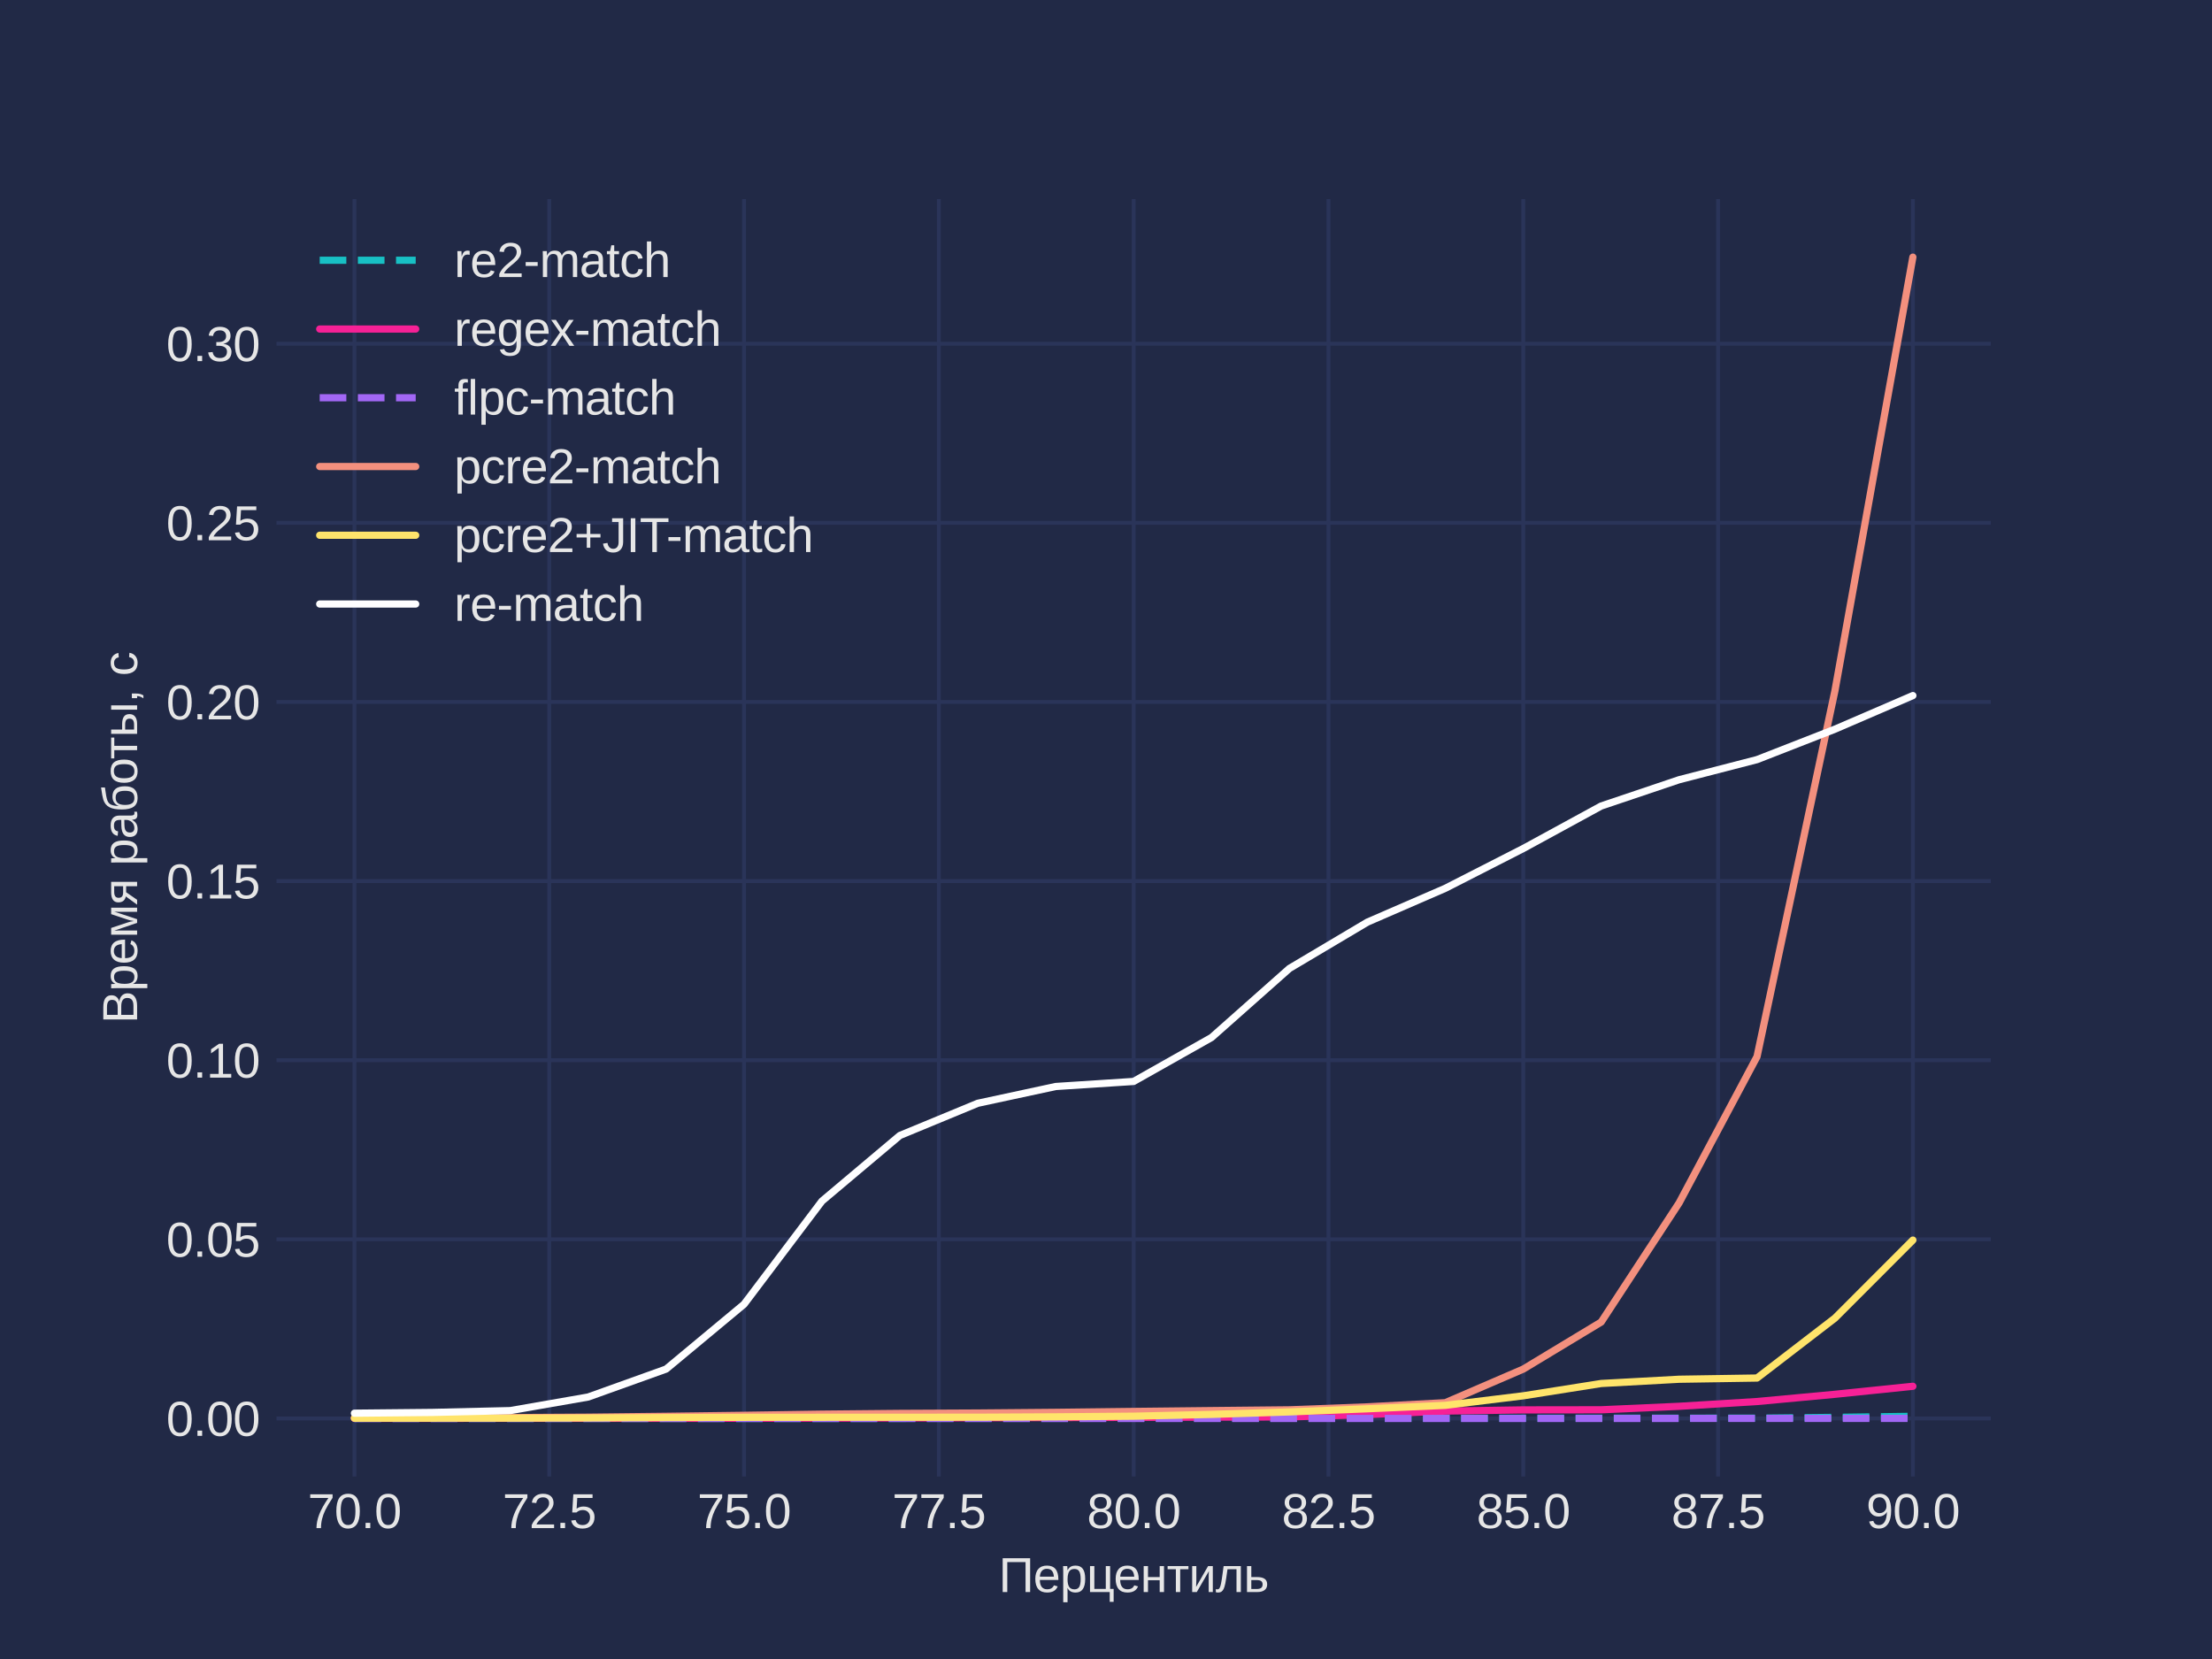 <?xml version="1.0" encoding="utf-8" standalone="no"?>
<!DOCTYPE svg PUBLIC "-//W3C//DTD SVG 1.1//EN"
  "http://www.w3.org/Graphics/SVG/1.1/DTD/svg11.dtd">
<svg xmlns:xlink="http://www.w3.org/1999/xlink" width="460.8pt" height="345.6pt" viewBox="0 0 460.8 345.6" xmlns="http://www.w3.org/2000/svg" version="1.1">
 <defs>
  <style type="text/css">*{stroke-linejoin: round; stroke-linecap: butt}</style>
 </defs>
 <g id="figure_1">
  <g id="patch_1">
   <path d="M 0 345.6
L 460.8 345.6
L 460.8 0
L 0 0
z
" style="fill: #212946"/>
  </g>
  <g id="axes_1">
   <g id="patch_2">
    <path d="M 57.6 307.584
L 414.72 307.584
L 414.72 41.472
L 57.6 41.472
z
" style="fill: #212946"/>
   </g>
   <g id="matplotlib.axis_1">
    <g id="xtick_1">
     <g id="line2d_1">
      <path d="M 73.833 307.584
L 73.833 41.472
" clip-path="url(#pea092df257)" style="fill: none; stroke: #2a3459; stroke-width: 0.8; stroke-linecap: round"/>
     </g>
     <g id="line2d_2"/>
     <g id="text_1">
      <!-- 70.0 -->
      <g style="fill: #e6e6e6" transform="translate(64.102 318.331) scale(0.1 -0.1)">
       <defs>
        <path id="LiberationSans-37" d="M 3238 3947
Q 2563 2916 2284 2331
Q 2006 1747 1867 1178
Q 1728 609 1728 0
L 1141 0
Q 1141 844 1498 1776
Q 1856 2709 2694 3925
L 328 3925
L 328 4403
L 3238 4403
L 3238 3947
z
" transform="scale(0.016)"/>
        <path id="LiberationSans-30" d="M 3309 2203
Q 3309 1100 2920 518
Q 2531 -63 1772 -63
Q 1013 -63 631 515
Q 250 1094 250 2203
Q 250 3338 620 3903
Q 991 4469 1791 4469
Q 2569 4469 2939 3897
Q 3309 3325 3309 2203
z
M 2738 2203
Q 2738 3156 2517 3584
Q 2297 4013 1791 4013
Q 1272 4013 1045 3591
Q 819 3169 819 2203
Q 819 1266 1048 831
Q 1278 397 1778 397
Q 2275 397 2506 840
Q 2738 1284 2738 2203
z
" transform="scale(0.016)"/>
        <path id="LiberationSans-2e" d="M 584 0
L 584 684
L 1194 684
L 1194 0
L 584 0
z
" transform="scale(0.016)"/>
       </defs>
       <use xlink:href="#LiberationSans-37"/>
       <use xlink:href="#LiberationSans-30" x="55.615"/>
       <use xlink:href="#LiberationSans-2e" x="111.23"/>
       <use xlink:href="#LiberationSans-30" x="139.014"/>
      </g>
     </g>
    </g>
    <g id="xtick_2">
     <g id="line2d_3">
      <path d="M 114.415 307.584
L 114.415 41.472
" clip-path="url(#pea092df257)" style="fill: none; stroke: #2a3459; stroke-width: 0.8; stroke-linecap: round"/>
     </g>
     <g id="line2d_4"/>
     <g id="text_2">
      <!-- 72.5 -->
      <g style="fill: #e6e6e6" transform="translate(104.684 318.331) scale(0.1 -0.1)">
       <defs>
        <path id="LiberationSans-32" d="M 322 0
L 322 397
Q 481 763 711 1042
Q 941 1322 1194 1548
Q 1447 1775 1695 1969
Q 1944 2163 2144 2356
Q 2344 2550 2467 2762
Q 2591 2975 2591 3244
Q 2591 3606 2378 3806
Q 2166 4006 1788 4006
Q 1428 4006 1195 3811
Q 963 3616 922 3263
L 347 3316
Q 409 3844 795 4156
Q 1181 4469 1788 4469
Q 2453 4469 2811 4155
Q 3169 3841 3169 3263
Q 3169 3006 3051 2753
Q 2934 2500 2703 2247
Q 2472 1994 1819 1463
Q 1459 1169 1246 933
Q 1034 697 941 478
L 3238 478
L 3238 0
L 322 0
z
" transform="scale(0.016)"/>
        <path id="LiberationSans-35" d="M 3291 1434
Q 3291 738 2877 337
Q 2463 -63 1728 -63
Q 1113 -63 734 206
Q 356 475 256 984
L 825 1050
Q 1003 397 1741 397
Q 2194 397 2450 670
Q 2706 944 2706 1422
Q 2706 1838 2448 2094
Q 2191 2350 1753 2350
Q 1525 2350 1328 2278
Q 1131 2206 934 2034
L 384 2034
L 531 4403
L 3034 4403
L 3034 3925
L 1044 3925
L 959 2528
Q 1325 2809 1869 2809
Q 2519 2809 2905 2428
Q 3291 2047 3291 1434
z
" transform="scale(0.016)"/>
       </defs>
       <use xlink:href="#LiberationSans-37"/>
       <use xlink:href="#LiberationSans-32" x="55.615"/>
       <use xlink:href="#LiberationSans-2e" x="111.23"/>
       <use xlink:href="#LiberationSans-35" x="139.014"/>
      </g>
     </g>
    </g>
    <g id="xtick_3">
     <g id="line2d_5">
      <path d="M 154.996 307.584
L 154.996 41.472
" clip-path="url(#pea092df257)" style="fill: none; stroke: #2a3459; stroke-width: 0.8; stroke-linecap: round"/>
     </g>
     <g id="line2d_6"/>
     <g id="text_3">
      <!-- 75.0 -->
      <g style="fill: #e6e6e6" transform="translate(145.266 318.331) scale(0.1 -0.1)">
       <use xlink:href="#LiberationSans-37"/>
       <use xlink:href="#LiberationSans-35" x="55.615"/>
       <use xlink:href="#LiberationSans-2e" x="111.23"/>
       <use xlink:href="#LiberationSans-30" x="139.014"/>
      </g>
     </g>
    </g>
    <g id="xtick_4">
     <g id="line2d_7">
      <path d="M 195.578 307.584
L 195.578 41.472
" clip-path="url(#pea092df257)" style="fill: none; stroke: #2a3459; stroke-width: 0.8; stroke-linecap: round"/>
     </g>
     <g id="line2d_8"/>
     <g id="text_4">
      <!-- 77.5 -->
      <g style="fill: #e6e6e6" transform="translate(185.848 318.331) scale(0.1 -0.1)">
       <use xlink:href="#LiberationSans-37"/>
       <use xlink:href="#LiberationSans-37" x="55.615"/>
       <use xlink:href="#LiberationSans-2e" x="111.23"/>
       <use xlink:href="#LiberationSans-35" x="139.014"/>
      </g>
     </g>
    </g>
    <g id="xtick_5">
     <g id="line2d_9">
      <path d="M 236.16 307.584
L 236.16 41.472
" clip-path="url(#pea092df257)" style="fill: none; stroke: #2a3459; stroke-width: 0.8; stroke-linecap: round"/>
     </g>
     <g id="line2d_10"/>
     <g id="text_5">
      <!-- 80.0 -->
      <g style="fill: #e6e6e6" transform="translate(226.43 318.331) scale(0.1 -0.1)">
       <defs>
        <path id="LiberationSans-38" d="M 3281 1228
Q 3281 619 2893 278
Q 2506 -63 1781 -63
Q 1075 -63 676 271
Q 278 606 278 1222
Q 278 1653 525 1947
Q 772 2241 1156 2303
L 1156 2316
Q 797 2400 589 2681
Q 381 2963 381 3341
Q 381 3844 757 4156
Q 1134 4469 1769 4469
Q 2419 4469 2795 4162
Q 3172 3856 3172 3334
Q 3172 2956 2962 2675
Q 2753 2394 2391 2322
L 2391 2309
Q 2813 2241 3047 1952
Q 3281 1663 3281 1228
z
M 2588 3303
Q 2588 4050 1769 4050
Q 1372 4050 1164 3862
Q 956 3675 956 3303
Q 956 2925 1170 2726
Q 1384 2528 1775 2528
Q 2172 2528 2380 2711
Q 2588 2894 2588 3303
z
M 2697 1281
Q 2697 1691 2453 1898
Q 2209 2106 1769 2106
Q 1341 2106 1100 1882
Q 859 1659 859 1269
Q 859 359 1788 359
Q 2247 359 2472 579
Q 2697 800 2697 1281
z
" transform="scale(0.016)"/>
       </defs>
       <use xlink:href="#LiberationSans-38"/>
       <use xlink:href="#LiberationSans-30" x="55.615"/>
       <use xlink:href="#LiberationSans-2e" x="111.23"/>
       <use xlink:href="#LiberationSans-30" x="139.014"/>
      </g>
     </g>
    </g>
    <g id="xtick_6">
     <g id="line2d_11">
      <path d="M 276.742 307.584
L 276.742 41.472
" clip-path="url(#pea092df257)" style="fill: none; stroke: #2a3459; stroke-width: 0.8; stroke-linecap: round"/>
     </g>
     <g id="line2d_12"/>
     <g id="text_6">
      <!-- 82.5 -->
      <g style="fill: #e6e6e6" transform="translate(267.011 318.331) scale(0.1 -0.1)">
       <use xlink:href="#LiberationSans-38"/>
       <use xlink:href="#LiberationSans-32" x="55.615"/>
       <use xlink:href="#LiberationSans-2e" x="111.23"/>
       <use xlink:href="#LiberationSans-35" x="139.014"/>
      </g>
     </g>
    </g>
    <g id="xtick_7">
     <g id="line2d_13">
      <path d="M 317.324 307.584
L 317.324 41.472
" clip-path="url(#pea092df257)" style="fill: none; stroke: #2a3459; stroke-width: 0.8; stroke-linecap: round"/>
     </g>
     <g id="line2d_14"/>
     <g id="text_7">
      <!-- 85.0 -->
      <g style="fill: #e6e6e6" transform="translate(307.593 318.331) scale(0.1 -0.1)">
       <use xlink:href="#LiberationSans-38"/>
       <use xlink:href="#LiberationSans-35" x="55.615"/>
       <use xlink:href="#LiberationSans-2e" x="111.23"/>
       <use xlink:href="#LiberationSans-30" x="139.014"/>
      </g>
     </g>
    </g>
    <g id="xtick_8">
     <g id="line2d_15">
      <path d="M 357.905 307.584
L 357.905 41.472
" clip-path="url(#pea092df257)" style="fill: none; stroke: #2a3459; stroke-width: 0.8; stroke-linecap: round"/>
     </g>
     <g id="line2d_16"/>
     <g id="text_8">
      <!-- 87.5 -->
      <g style="fill: #e6e6e6" transform="translate(348.175 318.331) scale(0.1 -0.1)">
       <use xlink:href="#LiberationSans-38"/>
       <use xlink:href="#LiberationSans-37" x="55.615"/>
       <use xlink:href="#LiberationSans-2e" x="111.23"/>
       <use xlink:href="#LiberationSans-35" x="139.014"/>
      </g>
     </g>
    </g>
    <g id="xtick_9">
     <g id="line2d_17">
      <path d="M 398.487 307.584
L 398.487 41.472
" clip-path="url(#pea092df257)" style="fill: none; stroke: #2a3459; stroke-width: 0.8; stroke-linecap: round"/>
     </g>
     <g id="line2d_18"/>
     <g id="text_9">
      <!-- 90.0 -->
      <g style="fill: #e6e6e6" transform="translate(388.757 318.331) scale(0.1 -0.1)">
       <defs>
        <path id="LiberationSans-39" d="M 3256 2291
Q 3256 1156 2842 546
Q 2428 -63 1663 -63
Q 1147 -63 836 154
Q 525 372 391 856
L 928 941
Q 1097 391 1672 391
Q 2156 391 2422 841
Q 2688 1291 2700 2125
Q 2575 1844 2272 1673
Q 1969 1503 1606 1503
Q 1013 1503 656 1909
Q 300 2316 300 2988
Q 300 3678 687 4073
Q 1075 4469 1766 4469
Q 2500 4469 2878 3925
Q 3256 3381 3256 2291
z
M 2644 2834
Q 2644 3366 2400 3689
Q 2156 4013 1747 4013
Q 1341 4013 1106 3736
Q 872 3459 872 2988
Q 872 2506 1106 2226
Q 1341 1947 1741 1947
Q 1984 1947 2193 2058
Q 2403 2169 2523 2372
Q 2644 2575 2644 2834
z
" transform="scale(0.016)"/>
       </defs>
       <use xlink:href="#LiberationSans-39"/>
       <use xlink:href="#LiberationSans-30" x="55.615"/>
       <use xlink:href="#LiberationSans-2e" x="111.23"/>
       <use xlink:href="#LiberationSans-30" x="139.014"/>
      </g>
     </g>
    </g>
    <g id="text_10">
     <!-- Перцентиль -->
     <g style="fill: #e6e6e6" transform="translate(208.051 331.653) scale(0.1 -0.1)">
      <defs>
       <path id="LiberationSans-41f" d="M 3495 0
L 3495 3900
L 1114 3900
L 1114 0
L 517 0
L 517 4403
L 4092 4403
L 4092 0
L 3495 0
z
" transform="scale(0.016)"/>
       <path id="LiberationSans-435" d="M 863 1572
Q 863 991 1103 675
Q 1344 359 1806 359
Q 2172 359 2392 506
Q 2613 653 2691 878
L 3184 738
Q 2881 -63 1806 -63
Q 1056 -63 664 384
Q 272 831 272 1713
Q 272 2550 664 2997
Q 1056 3444 1784 3444
Q 3275 3444 3275 1647
L 3275 1572
L 863 1572
z
M 2694 2003
Q 2647 2538 2422 2783
Q 2197 3028 1775 3028
Q 1366 3028 1127 2754
Q 888 2481 869 2003
L 2694 2003
z
" transform="scale(0.016)"/>
       <path id="LiberationSans-440" d="M 3291 1706
Q 3291 -63 2047 -63
Q 1266 -63 997 525
L 981 525
Q 994 500 994 -6
L 994 -1328
L 431 -1328
L 431 2691
Q 431 3213 413 3381
L 956 3381
Q 959 3369 965 3292
Q 972 3216 980 3056
Q 988 2897 988 2838
L 1000 2838
Q 1150 3150 1397 3295
Q 1644 3441 2047 3441
Q 2672 3441 2981 3022
Q 3291 2603 3291 1706
z
M 2700 1694
Q 2700 2400 2509 2703
Q 2319 3006 1903 3006
Q 1569 3006 1380 2865
Q 1191 2725 1092 2426
Q 994 2128 994 1650
Q 994 984 1206 668
Q 1419 353 1897 353
Q 2316 353 2508 661
Q 2700 969 2700 1694
z
" transform="scale(0.016)"/>
       <path id="LiberationSans-446" d="M 1006 3381
L 1006 409
L 2497 409
L 2497 3381
L 3059 3381
L 3059 409
L 3519 409
L 3519 -1275
L 3009 -1275
L 3009 0
L 444 0
L 444 3381
L 1006 3381
z
" transform="scale(0.016)"/>
       <path id="LiberationSans-43d" d="M 1006 3381
L 1006 1950
L 2528 1950
L 2528 3381
L 3091 3381
L 3091 0
L 2528 0
L 2528 1541
L 1006 1541
L 1006 0
L 444 0
L 444 3381
L 1006 3381
z
" transform="scale(0.016)"/>
       <path id="LiberationSans-442" d="M 109 3381
L 2822 3381
L 2822 2972
L 1747 2972
L 1747 0
L 1184 0
L 1184 2972
L 109 2972
L 109 3381
z
" transform="scale(0.016)"/>
       <path id="LiberationSans-438" d="M 988 3381
L 988 1531
L 956 666
L 2516 3381
L 3131 3381
L 3131 0
L 2594 0
L 2594 2063
Q 2594 2175 2605 2403
Q 2616 2631 2625 2728
L 1044 0
L 444 0
L 444 3381
L 988 3381
z
" transform="scale(0.016)"/>
       <path id="LiberationSans-43b" d="M 2725 0
L 2725 2972
L 1553 2972
Q 1369 1609 1269 1132
Q 1169 656 1053 412
Q 938 169 767 53
Q 597 -63 328 -63
Q 172 -63 34 -22
L 34 381
Q 113 353 247 353
Q 419 353 523 525
Q 628 697 714 1119
Q 800 1541 909 2366
L 1047 3381
L 3291 3381
L 3291 0
L 2725 0
z
" transform="scale(0.016)"/>
       <path id="LiberationSans-44c" d="M 1775 1950
Q 2416 1950 2744 1720
Q 3072 1491 3072 994
Q 3072 513 2734 256
Q 2397 0 1778 0
L 444 0
L 444 3381
L 1006 3381
L 1006 1950
L 1775 1950
z
M 1006 397
L 1694 397
Q 2100 397 2287 540
Q 2475 684 2475 994
Q 2475 1288 2294 1423
Q 2113 1559 1697 1559
L 1006 1559
L 1006 397
z
" transform="scale(0.016)"/>
      </defs>
      <use xlink:href="#LiberationSans-41f"/>
      <use xlink:href="#LiberationSans-435" x="71.875"/>
      <use xlink:href="#LiberationSans-440" x="127.49"/>
      <use xlink:href="#LiberationSans-446" x="183.105"/>
      <use xlink:href="#LiberationSans-435" x="239.256"/>
      <use xlink:href="#LiberationSans-43d" x="294.871"/>
      <use xlink:href="#LiberationSans-442" x="350.096"/>
      <use xlink:href="#LiberationSans-438" x="395.896"/>
      <use xlink:href="#LiberationSans-43b" x="451.756"/>
      <use xlink:href="#LiberationSans-44c" x="510.105"/>
     </g>
    </g>
   </g>
   <g id="matplotlib.axis_2">
    <g id="ytick_1">
     <g id="line2d_19">
      <path d="M 57.6 295.489
L 414.72 295.489
" clip-path="url(#pea092df257)" style="fill: none; stroke: #2a3459; stroke-width: 0.8; stroke-linecap: round"/>
     </g>
     <g id="line2d_20"/>
     <g id="text_11">
      <!-- 0.00 -->
      <g style="fill: #e6e6e6" transform="translate(34.639 299.113) scale(0.1 -0.1)">
       <use xlink:href="#LiberationSans-30"/>
       <use xlink:href="#LiberationSans-2e" x="55.615"/>
       <use xlink:href="#LiberationSans-30" x="83.398"/>
       <use xlink:href="#LiberationSans-30" x="139.014"/>
      </g>
     </g>
    </g>
    <g id="ytick_2">
     <g id="line2d_21">
      <path d="M 57.6 258.175
L 414.72 258.175
" clip-path="url(#pea092df257)" style="fill: none; stroke: #2a3459; stroke-width: 0.8; stroke-linecap: round"/>
     </g>
     <g id="line2d_22"/>
     <g id="text_12">
      <!-- 0.05 -->
      <g style="fill: #e6e6e6" transform="translate(34.639 261.799) scale(0.1 -0.1)">
       <use xlink:href="#LiberationSans-30"/>
       <use xlink:href="#LiberationSans-2e" x="55.615"/>
       <use xlink:href="#LiberationSans-30" x="83.398"/>
       <use xlink:href="#LiberationSans-35" x="139.014"/>
      </g>
     </g>
    </g>
    <g id="ytick_3">
     <g id="line2d_23">
      <path d="M 57.6 220.861
L 414.72 220.861
" clip-path="url(#pea092df257)" style="fill: none; stroke: #2a3459; stroke-width: 0.8; stroke-linecap: round"/>
     </g>
     <g id="line2d_24"/>
     <g id="text_13">
      <!-- 0.10 -->
      <g style="fill: #e6e6e6" transform="translate(34.639 224.485) scale(0.1 -0.1)">
       <defs>
        <path id="LiberationSans-31" d="M 488 0
L 488 478
L 1609 478
L 1609 3866
L 616 3156
L 616 3688
L 1656 4403
L 2175 4403
L 2175 478
L 3247 478
L 3247 0
L 488 0
z
" transform="scale(0.016)"/>
       </defs>
       <use xlink:href="#LiberationSans-30"/>
       <use xlink:href="#LiberationSans-2e" x="55.615"/>
       <use xlink:href="#LiberationSans-31" x="83.398"/>
       <use xlink:href="#LiberationSans-30" x="139.014"/>
      </g>
     </g>
    </g>
    <g id="ytick_4">
     <g id="line2d_25">
      <path d="M 57.6 183.547
L 414.72 183.547
" clip-path="url(#pea092df257)" style="fill: none; stroke: #2a3459; stroke-width: 0.8; stroke-linecap: round"/>
     </g>
     <g id="line2d_26"/>
     <g id="text_14">
      <!-- 0.15 -->
      <g style="fill: #e6e6e6" transform="translate(34.639 187.17) scale(0.1 -0.1)">
       <use xlink:href="#LiberationSans-30"/>
       <use xlink:href="#LiberationSans-2e" x="55.615"/>
       <use xlink:href="#LiberationSans-31" x="83.398"/>
       <use xlink:href="#LiberationSans-35" x="139.014"/>
      </g>
     </g>
    </g>
    <g id="ytick_5">
     <g id="line2d_27">
      <path d="M 57.6 146.233
L 414.72 146.233
" clip-path="url(#pea092df257)" style="fill: none; stroke: #2a3459; stroke-width: 0.8; stroke-linecap: round"/>
     </g>
     <g id="line2d_28"/>
     <g id="text_15">
      <!-- 0.20 -->
      <g style="fill: #e6e6e6" transform="translate(34.639 149.856) scale(0.1 -0.1)">
       <use xlink:href="#LiberationSans-30"/>
       <use xlink:href="#LiberationSans-2e" x="55.615"/>
       <use xlink:href="#LiberationSans-32" x="83.398"/>
       <use xlink:href="#LiberationSans-30" x="139.014"/>
      </g>
     </g>
    </g>
    <g id="ytick_6">
     <g id="line2d_29">
      <path d="M 57.6 108.919
L 414.72 108.919
" clip-path="url(#pea092df257)" style="fill: none; stroke: #2a3459; stroke-width: 0.8; stroke-linecap: round"/>
     </g>
     <g id="line2d_30"/>
     <g id="text_16">
      <!-- 0.25 -->
      <g style="fill: #e6e6e6" transform="translate(34.639 112.542) scale(0.1 -0.1)">
       <use xlink:href="#LiberationSans-30"/>
       <use xlink:href="#LiberationSans-2e" x="55.615"/>
       <use xlink:href="#LiberationSans-32" x="83.398"/>
       <use xlink:href="#LiberationSans-35" x="139.014"/>
      </g>
     </g>
    </g>
    <g id="ytick_7">
     <g id="line2d_31">
      <path d="M 57.6 71.605
L 414.72 71.605
" clip-path="url(#pea092df257)" style="fill: none; stroke: #2a3459; stroke-width: 0.8; stroke-linecap: round"/>
     </g>
     <g id="line2d_32"/>
     <g id="text_17">
      <!-- 0.30 -->
      <g style="fill: #e6e6e6" transform="translate(34.639 75.228) scale(0.1 -0.1)">
       <defs>
        <path id="LiberationSans-33" d="M 3278 1216
Q 3278 606 2890 271
Q 2503 -63 1784 -63
Q 1116 -63 717 239
Q 319 541 244 1131
L 825 1184
Q 938 403 1784 403
Q 2209 403 2451 612
Q 2694 822 2694 1234
Q 2694 1594 2417 1795
Q 2141 1997 1619 1997
L 1300 1997
L 1300 2484
L 1606 2484
Q 2069 2484 2323 2686
Q 2578 2888 2578 3244
Q 2578 3597 2370 3801
Q 2163 4006 1753 4006
Q 1381 4006 1151 3815
Q 922 3625 884 3278
L 319 3322
Q 381 3863 767 4166
Q 1153 4469 1759 4469
Q 2422 4469 2789 4161
Q 3156 3853 3156 3303
Q 3156 2881 2920 2617
Q 2684 2353 2234 2259
L 2234 2247
Q 2728 2194 3003 1916
Q 3278 1638 3278 1216
z
" transform="scale(0.016)"/>
       </defs>
       <use xlink:href="#LiberationSans-30"/>
       <use xlink:href="#LiberationSans-2e" x="55.615"/>
       <use xlink:href="#LiberationSans-33" x="83.398"/>
       <use xlink:href="#LiberationSans-30" x="139.014"/>
      </g>
     </g>
    </g>
    <g id="text_18">
     <!-- Время работы, с -->
     <g style="fill: #e6e6e6" transform="translate(28.564 213.213) rotate(-90) scale(0.1 -0.1)">
      <defs>
       <path id="LiberationSans-412" d="M 3931 1241
Q 3931 653 3503 326
Q 3075 0 2313 0
L 525 0
L 525 4403
L 2125 4403
Q 3675 4403 3675 3334
Q 3675 2944 3456 2678
Q 3238 2413 2838 2322
Q 3363 2259 3647 1970
Q 3931 1681 3931 1241
z
M 3075 3263
Q 3075 3619 2831 3772
Q 2588 3925 2125 3925
L 1122 3925
L 1122 2531
L 2125 2531
Q 2603 2531 2839 2711
Q 3075 2891 3075 3263
z
M 3328 1288
Q 3328 2066 2234 2066
L 1122 2066
L 1122 478
L 2281 478
Q 2828 478 3078 681
Q 3328 884 3328 1288
z
" transform="scale(0.016)"/>
       <path id="LiberationSans-43c" d="M 2459 0
L 1981 0
L 969 2972
Q 988 2484 988 2263
L 988 0
L 444 0
L 444 3381
L 1319 3381
L 2006 1316
Q 2169 869 2219 422
Q 2288 925 2431 1316
L 3119 3381
L 3959 3381
L 3959 0
L 3419 0
L 3419 2263
L 3428 2619
L 3444 2978
L 2459 0
z
" transform="scale(0.016)"/>
       <path id="LiberationSans-44f" d="M 1672 1431
L 688 0
L 53 0
L 1128 1472
Q 350 1631 350 2447
Q 350 2913 687 3147
Q 1025 3381 1672 3381
L 3022 3381
L 3022 0
L 2459 0
L 2459 1431
L 1672 1431
z
M 2459 2984
L 1728 2984
Q 1322 2984 1134 2840
Q 947 2697 947 2406
Q 947 2113 1114 1967
Q 1281 1822 1669 1822
L 2459 1822
L 2459 2984
z
" transform="scale(0.016)"/>
       <path id="LiberationSans-20" transform="scale(0.016)"/>
       <path id="LiberationSans-430" d="M 1294 -63
Q 784 -63 528 206
Q 272 475 272 944
Q 272 1469 617 1750
Q 963 2031 1731 2050
L 2491 2063
L 2491 2247
Q 2491 2659 2316 2837
Q 2141 3016 1766 3016
Q 1388 3016 1216 2887
Q 1044 2759 1009 2478
L 422 2531
Q 566 3444 1778 3444
Q 2416 3444 2737 3151
Q 3059 2859 3059 2306
L 3059 850
Q 3059 600 3125 473
Q 3191 347 3375 347
Q 3456 347 3559 369
L 3559 19
Q 3347 -31 3125 -31
Q 2813 -31 2670 133
Q 2528 297 2509 647
L 2491 647
Q 2275 259 1989 98
Q 1703 -63 1294 -63
z
M 1422 359
Q 1731 359 1972 500
Q 2213 641 2352 886
Q 2491 1131 2491 1391
L 2491 1669
L 1875 1656
Q 1478 1650 1273 1575
Q 1069 1500 959 1344
Q 850 1188 850 934
Q 850 659 998 509
Q 1147 359 1422 359
z
" transform="scale(0.016)"/>
       <path id="LiberationSans-431" d="M 2806 1569
Q 2806 2200 2600 2498
Q 2394 2797 1928 2797
Q 1431 2797 1198 2494
Q 966 2191 966 1569
Q 966 963 1183 658
Q 1400 353 1866 353
Q 2369 353 2587 645
Q 2806 938 2806 1569
z
M 2047 3209
Q 2741 3209 3069 2801
Q 3397 2394 3397 1575
Q 3397 747 3006 342
Q 2616 -63 1872 -63
Q 1103 -63 739 440
Q 375 944 375 1988
Q 375 2519 447 2920
Q 519 3322 672 3612
Q 825 3903 1067 4097
Q 1309 4291 1676 4409
Q 2044 4528 3238 4694
L 3238 4191
Q 1928 4022 1542 3869
Q 1156 3716 1000 3381
Q 844 3047 831 2381
Q 966 2772 1281 2990
Q 1597 3209 2047 3209
z
" transform="scale(0.016)"/>
       <path id="LiberationSans-43e" d="M 3291 1694
Q 3291 806 2900 371
Q 2509 -63 1766 -63
Q 1025 -63 647 389
Q 269 841 269 1694
Q 269 3444 1784 3444
Q 2559 3444 2925 3017
Q 3291 2591 3291 1694
z
M 2700 1694
Q 2700 2394 2492 2711
Q 2284 3028 1794 3028
Q 1300 3028 1079 2704
Q 859 2381 859 1694
Q 859 1025 1076 689
Q 1294 353 1759 353
Q 2266 353 2483 678
Q 2700 1003 2700 1694
z
" transform="scale(0.016)"/>
       <path id="LiberationSans-44b" d="M 1719 1950
Q 2359 1950 2687 1720
Q 3016 1491 3016 994
Q 3016 513 2678 256
Q 2341 0 1722 0
L 444 0
L 444 3381
L 1006 3381
L 1006 1950
L 1719 1950
z
M 1006 397
L 1638 397
Q 2044 397 2231 540
Q 2419 684 2419 994
Q 2419 1288 2237 1423
Q 2056 1559 1641 1559
L 1006 1559
L 1006 397
z
M 3594 0
L 3594 3381
L 4156 3381
L 4156 0
L 3594 0
z
" transform="scale(0.016)"/>
       <path id="LiberationSans-2c" d="M 1203 684
L 1203 159
Q 1203 -172 1143 -394
Q 1084 -616 959 -819
L 575 -819
Q 869 -394 869 0
L 594 0
L 594 684
L 1203 684
z
" transform="scale(0.016)"/>
       <path id="LiberationSans-441" d="M 859 1706
Q 859 1031 1071 706
Q 1284 381 1713 381
Q 2013 381 2214 543
Q 2416 706 2463 1044
L 3031 1006
Q 2966 519 2616 228
Q 2266 -63 1728 -63
Q 1019 -63 645 385
Q 272 834 272 1694
Q 272 2547 647 2995
Q 1022 3444 1722 3444
Q 2241 3444 2583 3175
Q 2925 2906 3013 2434
L 2434 2391
Q 2391 2672 2212 2837
Q 2034 3003 1706 3003
Q 1259 3003 1059 2706
Q 859 2409 859 1706
z
" transform="scale(0.016)"/>
      </defs>
      <use xlink:href="#LiberationSans-412"/>
      <use xlink:href="#LiberationSans-440" x="66.699"/>
      <use xlink:href="#LiberationSans-435" x="122.314"/>
      <use xlink:href="#LiberationSans-43c" x="177.93"/>
      <use xlink:href="#LiberationSans-44f" x="246.68"/>
      <use xlink:href="#LiberationSans-20" x="300.83"/>
      <use xlink:href="#LiberationSans-440" x="328.613"/>
      <use xlink:href="#LiberationSans-430" x="384.229"/>
      <use xlink:href="#LiberationSans-431" x="439.844"/>
      <use xlink:href="#LiberationSans-43e" x="497.119"/>
      <use xlink:href="#LiberationSans-442" x="550.484"/>
      <use xlink:href="#LiberationSans-44b" x="596.285"/>
      <use xlink:href="#LiberationSans-2c" x="668.16"/>
      <use xlink:href="#LiberationSans-20" x="695.943"/>
      <use xlink:href="#LiberationSans-441" x="723.727"/>
     </g>
    </g>
   </g>
   <g id="line2d_33">
    <path d="M 73.833 295.483
L 90.065 295.48
L 106.298 295.476
L 122.531 295.474
L 138.764 295.473
L 154.996 295.473
L 171.229 295.473
L 187.462 295.471
L 203.695 295.468
L 219.927 295.461
L 236.16 295.451
L 252.393 295.446
L 268.625 295.446
L 284.858 295.446
L 301.091 295.445
L 317.324 295.444
L 333.556 295.442
L 349.789 295.437
L 366.022 295.431
L 382.255 295.263
L 398.487 295.046
" clip-path="url(#pea092df257)" style="fill: none; stroke-dasharray: 5.55,2.4; stroke-dashoffset: 0; stroke: #18c0c4; stroke-width: 1.5"/>
   </g>
   <g id="line2d_34">
    <path d="M 73.833 295.471
L 90.065 295.471
L 106.298 295.47
L 122.531 295.469
L 138.764 295.469
L 154.996 295.453
L 171.229 295.421
L 187.462 295.387
L 203.695 295.351
L 219.927 295.309
L 236.16 295.262
L 252.393 295.217
L 268.625 295.174
L 284.858 294.684
L 301.091 293.951
L 317.324 293.706
L 333.556 293.684
L 349.789 292.958
L 366.022 291.965
L 382.255 290.456
L 398.487 288.788
" clip-path="url(#pea092df257)" style="fill: none; stroke: #f62196; stroke-width: 1.5; stroke-linecap: round"/>
   </g>
   <g id="line2d_35">
    <path d="M 73.833 295.488
L 90.065 295.488
L 106.298 295.488
L 122.531 295.488
L 138.764 295.487
L 154.996 295.486
L 171.229 295.486
L 187.462 295.486
L 203.695 295.486
L 219.927 295.486
L 236.16 295.486
L 252.393 295.486
L 268.625 295.486
L 284.858 295.486
L 301.091 295.486
L 317.324 295.486
L 333.556 295.486
L 349.789 295.483
L 366.022 295.479
L 382.255 295.477
L 398.487 295.475
" clip-path="url(#pea092df257)" style="fill: none; stroke-dasharray: 5.55,2.4; stroke-dashoffset: 0; stroke: #a267f5; stroke-width: 1.5"/>
   </g>
   <g id="line2d_36">
    <path d="M 73.833 295.352
L 90.065 295.326
L 106.298 295.313
L 122.531 295.224
L 138.764 295.044
L 154.996 294.834
L 171.229 294.593
L 187.462 294.438
L 203.695 294.359
L 219.927 294.217
L 236.16 294.027
L 252.393 293.853
L 268.625 293.689
L 284.858 293.071
L 301.091 292.206
L 317.324 285.207
L 333.556 275.406
L 349.789 250.595
L 366.022 220.105
L 382.255 143.874
L 398.487 53.568
" clip-path="url(#pea092df257)" style="fill: none; stroke: #f3907e; stroke-width: 1.5; stroke-linecap: round"/>
   </g>
   <g id="line2d_37">
    <path d="M 73.833 295.446
L 90.065 295.434
L 106.298 295.427
L 122.531 295.388
L 138.764 295.309
L 154.996 295.262
L 171.229 295.25
L 187.462 295.241
L 203.695 295.235
L 219.927 295.155
L 236.16 295.019
L 252.393 294.648
L 268.625 294.127
L 284.858 293.477
L 301.091 292.757
L 317.324 290.771
L 333.556 288.207
L 349.789 287.321
L 366.022 287.07
L 382.255 274.584
L 398.487 258.333
" clip-path="url(#pea092df257)" style="fill: none; stroke: #ffe46b; stroke-width: 1.5; stroke-linecap: round"/>
   </g>
   <g id="line2d_38">
    <path d="M 73.833 294.394
L 90.065 294.233
L 106.298 293.855
L 122.531 291.023
L 138.764 285.203
L 154.996 271.701
L 171.229 250.21
L 187.462 236.543
L 203.695 229.831
L 219.927 226.337
L 236.16 225.284
L 252.393 216.125
L 268.625 201.735
L 284.858 192.096
L 301.091 185.047
L 317.324 176.76
L 333.556 167.907
L 349.789 162.434
L 366.022 158.241
L 382.255 151.901
L 398.487 144.9
" clip-path="url(#pea092df257)" style="fill: none; stroke: #fefeff; stroke-width: 1.5; stroke-linecap: round"/>
   </g>
   <g id="patch_3">
    <path d="M 57.6 307.584
L 57.6 41.472
" style="fill: none"/>
   </g>
   <g id="patch_4">
    <path d="M 414.72 307.584
L 414.72 41.472
" style="fill: none"/>
   </g>
   <g id="patch_5">
    <path d="M 57.6 307.584
L 414.72 307.584
" style="fill: none"/>
   </g>
   <g id="patch_6">
    <path d="M 57.6 41.472
L 414.72 41.472
" style="fill: none"/>
   </g>
   <g id="legend_1">
    <g id="line2d_39">
     <path d="M 66.6 54.219
L 76.6 54.219
L 86.6 54.219
" style="fill: none; stroke-dasharray: 5.55,2.4; stroke-dashoffset: 0; stroke: #18c0c4; stroke-width: 1.5"/>
    </g>
    <g id="text_19">
     <!-- re2-match -->
     <g style="fill: #e6e6e6" transform="translate(94.6 57.719) scale(0.1 -0.1)">
      <defs>
       <path id="LiberationSans-72" d="M 444 0
L 444 2594
Q 444 2950 425 3381
L 956 3381
Q 981 2806 981 2691
L 994 2691
Q 1128 3125 1303 3284
Q 1478 3444 1797 3444
Q 1909 3444 2025 3413
L 2025 2897
Q 1913 2928 1725 2928
Q 1375 2928 1190 2626
Q 1006 2325 1006 1763
L 1006 0
L 444 0
z
" transform="scale(0.016)"/>
       <path id="LiberationSans-65" d="M 863 1572
Q 863 991 1103 675
Q 1344 359 1806 359
Q 2172 359 2392 506
Q 2613 653 2691 878
L 3184 738
Q 2881 -63 1806 -63
Q 1056 -63 664 384
Q 272 831 272 1713
Q 272 2550 664 2997
Q 1056 3444 1784 3444
Q 3275 3444 3275 1647
L 3275 1572
L 863 1572
z
M 2694 2003
Q 2647 2538 2422 2783
Q 2197 3028 1775 3028
Q 1366 3028 1127 2754
Q 888 2481 869 2003
L 2694 2003
z
" transform="scale(0.016)"/>
       <path id="LiberationSans-2d" d="M 284 1450
L 284 1950
L 1847 1950
L 1847 1450
L 284 1450
z
" transform="scale(0.016)"/>
       <path id="LiberationSans-6d" d="M 2400 0
L 2400 2144
Q 2400 2634 2265 2821
Q 2131 3009 1781 3009
Q 1422 3009 1212 2734
Q 1003 2459 1003 1959
L 1003 0
L 444 0
L 444 2659
Q 444 3250 425 3381
L 956 3381
Q 959 3366 962 3297
Q 966 3228 970 3139
Q 975 3050 981 2803
L 991 2803
Q 1172 3163 1406 3303
Q 1641 3444 1978 3444
Q 2363 3444 2586 3291
Q 2809 3138 2897 2803
L 2906 2803
Q 3081 3144 3329 3294
Q 3578 3444 3931 3444
Q 4444 3444 4676 3166
Q 4909 2888 4909 2253
L 4909 0
L 4353 0
L 4353 2144
Q 4353 2634 4218 2821
Q 4084 3009 3734 3009
Q 3366 3009 3161 2736
Q 2956 2463 2956 1959
L 2956 0
L 2400 0
z
" transform="scale(0.016)"/>
       <path id="LiberationSans-61" d="M 1294 -63
Q 784 -63 528 206
Q 272 475 272 944
Q 272 1469 617 1750
Q 963 2031 1731 2050
L 2491 2063
L 2491 2247
Q 2491 2659 2316 2837
Q 2141 3016 1766 3016
Q 1388 3016 1216 2887
Q 1044 2759 1009 2478
L 422 2531
Q 566 3444 1778 3444
Q 2416 3444 2737 3151
Q 3059 2859 3059 2306
L 3059 850
Q 3059 600 3125 473
Q 3191 347 3375 347
Q 3456 347 3559 369
L 3559 19
Q 3347 -31 3125 -31
Q 2813 -31 2670 133
Q 2528 297 2509 647
L 2491 647
Q 2275 259 1989 98
Q 1703 -63 1294 -63
z
M 1422 359
Q 1731 359 1972 500
Q 2213 641 2352 886
Q 2491 1131 2491 1391
L 2491 1669
L 1875 1656
Q 1478 1650 1273 1575
Q 1069 1500 959 1344
Q 850 1188 850 934
Q 850 659 998 509
Q 1147 359 1422 359
z
" transform="scale(0.016)"/>
       <path id="LiberationSans-74" d="M 1731 25
Q 1453 -50 1163 -50
Q 488 -50 488 716
L 488 2972
L 97 2972
L 97 3381
L 509 3381
L 675 4138
L 1050 4138
L 1050 3381
L 1675 3381
L 1675 2972
L 1050 2972
L 1050 838
Q 1050 594 1129 495
Q 1209 397 1406 397
Q 1519 397 1731 441
L 1731 25
z
" transform="scale(0.016)"/>
       <path id="LiberationSans-63" d="M 859 1706
Q 859 1031 1071 706
Q 1284 381 1713 381
Q 2013 381 2214 543
Q 2416 706 2463 1044
L 3031 1006
Q 2966 519 2616 228
Q 2266 -63 1728 -63
Q 1019 -63 645 385
Q 272 834 272 1694
Q 272 2547 647 2995
Q 1022 3444 1722 3444
Q 2241 3444 2583 3175
Q 2925 2906 3013 2434
L 2434 2391
Q 2391 2672 2212 2837
Q 2034 3003 1706 3003
Q 1259 3003 1059 2706
Q 859 2409 859 1706
z
" transform="scale(0.016)"/>
       <path id="LiberationSans-68" d="M 991 2803
Q 1172 3134 1426 3289
Q 1681 3444 2072 3444
Q 2622 3444 2883 3170
Q 3144 2897 3144 2253
L 3144 0
L 2578 0
L 2578 2144
Q 2578 2500 2512 2673
Q 2447 2847 2297 2928
Q 2147 3009 1881 3009
Q 1484 3009 1245 2734
Q 1006 2459 1006 1994
L 1006 0
L 444 0
L 444 4638
L 1006 4638
L 1006 3431
Q 1006 3241 995 3037
Q 984 2834 981 2803
L 991 2803
z
" transform="scale(0.016)"/>
      </defs>
      <use xlink:href="#LiberationSans-72"/>
      <use xlink:href="#LiberationSans-65" x="33.301"/>
      <use xlink:href="#LiberationSans-32" x="88.916"/>
      <use xlink:href="#LiberationSans-2d" x="144.531"/>
      <use xlink:href="#LiberationSans-6d" x="177.832"/>
      <use xlink:href="#LiberationSans-61" x="261.133"/>
      <use xlink:href="#LiberationSans-74" x="316.748"/>
      <use xlink:href="#LiberationSans-63" x="344.531"/>
      <use xlink:href="#LiberationSans-68" x="394.531"/>
     </g>
    </g>
    <g id="line2d_40">
     <path d="M 66.6 68.541
L 76.6 68.541
L 86.6 68.541
" style="fill: none; stroke: #f62196; stroke-width: 1.5; stroke-linecap: round"/>
    </g>
    <g id="text_20">
     <!-- regex-match -->
     <g style="fill: #e6e6e6" transform="translate(94.6 72.041) scale(0.1 -0.1)">
      <defs>
       <path id="LiberationSans-67" d="M 1713 -1328
Q 1159 -1328 831 -1111
Q 503 -894 409 -494
L 975 -413
Q 1031 -647 1223 -773
Q 1416 -900 1728 -900
Q 2569 -900 2569 84
L 2569 628
L 2563 628
Q 2403 303 2125 139
Q 1847 -25 1475 -25
Q 853 -25 561 387
Q 269 800 269 1684
Q 269 2581 583 3007
Q 897 3434 1538 3434
Q 1897 3434 2161 3270
Q 2425 3106 2569 2803
L 2575 2803
Q 2575 2897 2587 3128
Q 2600 3359 2613 3381
L 3147 3381
Q 3128 3213 3128 2681
L 3128 97
Q 3128 -1328 1713 -1328
z
M 2569 1691
Q 2569 2103 2456 2401
Q 2344 2700 2139 2858
Q 1934 3016 1675 3016
Q 1244 3016 1047 2703
Q 850 2391 850 1691
Q 850 997 1034 694
Q 1219 391 1666 391
Q 1931 391 2137 547
Q 2344 703 2456 995
Q 2569 1288 2569 1691
z
" transform="scale(0.016)"/>
       <path id="LiberationSans-78" d="M 2503 0
L 1594 1388
L 678 0
L 72 0
L 1275 1738
L 128 3381
L 750 3381
L 1594 2066
L 2431 3381
L 3059 3381
L 1913 1744
L 3131 0
L 2503 0
z
" transform="scale(0.016)"/>
      </defs>
      <use xlink:href="#LiberationSans-72"/>
      <use xlink:href="#LiberationSans-65" x="33.301"/>
      <use xlink:href="#LiberationSans-67" x="88.916"/>
      <use xlink:href="#LiberationSans-65" x="144.531"/>
      <use xlink:href="#LiberationSans-78" x="200.146"/>
      <use xlink:href="#LiberationSans-2d" x="250.146"/>
      <use xlink:href="#LiberationSans-6d" x="283.447"/>
      <use xlink:href="#LiberationSans-61" x="366.748"/>
      <use xlink:href="#LiberationSans-74" x="422.363"/>
      <use xlink:href="#LiberationSans-63" x="450.146"/>
      <use xlink:href="#LiberationSans-68" x="500.146"/>
     </g>
    </g>
    <g id="line2d_41">
     <path d="M 66.6 82.863
L 76.6 82.863
L 86.6 82.863
" style="fill: none; stroke-dasharray: 5.55,2.4; stroke-dashoffset: 0; stroke: #a267f5; stroke-width: 1.5"/>
    </g>
    <g id="text_21">
     <!-- flpc-match -->
     <g style="fill: #e6e6e6" transform="translate(94.6 86.363) scale(0.1 -0.1)">
      <defs>
       <path id="LiberationSans-66" d="M 1128 2972
L 1128 0
L 566 0
L 566 2972
L 91 2972
L 91 3381
L 566 3381
L 566 3763
Q 566 4225 769 4428
Q 972 4631 1391 4631
Q 1625 4631 1788 4594
L 1788 4166
Q 1647 4191 1538 4191
Q 1322 4191 1225 4081
Q 1128 3972 1128 3684
L 1128 3381
L 1788 3381
L 1788 2972
L 1128 2972
z
" transform="scale(0.016)"/>
       <path id="LiberationSans-6c" d="M 431 0
L 431 4638
L 994 4638
L 994 0
L 431 0
z
" transform="scale(0.016)"/>
       <path id="LiberationSans-70" d="M 3291 1706
Q 3291 -63 2047 -63
Q 1266 -63 997 525
L 981 525
Q 994 500 994 -6
L 994 -1328
L 431 -1328
L 431 2691
Q 431 3213 413 3381
L 956 3381
Q 959 3369 965 3292
Q 972 3216 980 3056
Q 988 2897 988 2838
L 1000 2838
Q 1150 3150 1397 3295
Q 1644 3441 2047 3441
Q 2672 3441 2981 3022
Q 3291 2603 3291 1706
z
M 2700 1694
Q 2700 2400 2509 2703
Q 2319 3006 1903 3006
Q 1569 3006 1380 2865
Q 1191 2725 1092 2426
Q 994 2128 994 1650
Q 994 984 1206 668
Q 1419 353 1897 353
Q 2316 353 2508 661
Q 2700 969 2700 1694
z
" transform="scale(0.016)"/>
      </defs>
      <use xlink:href="#LiberationSans-66"/>
      <use xlink:href="#LiberationSans-6c" x="27.783"/>
      <use xlink:href="#LiberationSans-70" x="50"/>
      <use xlink:href="#LiberationSans-63" x="105.615"/>
      <use xlink:href="#LiberationSans-2d" x="155.615"/>
      <use xlink:href="#LiberationSans-6d" x="188.916"/>
      <use xlink:href="#LiberationSans-61" x="272.217"/>
      <use xlink:href="#LiberationSans-74" x="327.832"/>
      <use xlink:href="#LiberationSans-63" x="355.615"/>
      <use xlink:href="#LiberationSans-68" x="405.615"/>
     </g>
    </g>
    <g id="line2d_42">
     <path d="M 66.6 97.184
L 76.6 97.184
L 86.6 97.184
" style="fill: none; stroke: #f3907e; stroke-width: 1.5; stroke-linecap: round"/>
    </g>
    <g id="text_22">
     <!-- pcre2-match -->
     <g style="fill: #e6e6e6" transform="translate(94.6 100.684) scale(0.1 -0.1)">
      <use xlink:href="#LiberationSans-70"/>
      <use xlink:href="#LiberationSans-63" x="55.615"/>
      <use xlink:href="#LiberationSans-72" x="105.615"/>
      <use xlink:href="#LiberationSans-65" x="138.916"/>
      <use xlink:href="#LiberationSans-32" x="194.531"/>
      <use xlink:href="#LiberationSans-2d" x="250.146"/>
      <use xlink:href="#LiberationSans-6d" x="283.447"/>
      <use xlink:href="#LiberationSans-61" x="366.748"/>
      <use xlink:href="#LiberationSans-74" x="422.363"/>
      <use xlink:href="#LiberationSans-63" x="450.146"/>
      <use xlink:href="#LiberationSans-68" x="500.146"/>
     </g>
    </g>
    <g id="line2d_43">
     <path d="M 66.6 111.506
L 76.6 111.506
L 86.6 111.506
" style="fill: none; stroke: #ffe46b; stroke-width: 1.5; stroke-linecap: round"/>
    </g>
    <g id="text_23">
     <!-- pcre2+JIT-match -->
     <g style="fill: #e6e6e6" transform="translate(94.6 115.006) scale(0.1 -0.1)">
      <defs>
       <path id="LiberationSans-2b" d="M 2097 1900
L 2097 563
L 1638 563
L 1638 1900
L 313 1900
L 313 2356
L 1638 2356
L 1638 3694
L 2097 3694
L 2097 2356
L 3422 2356
L 3422 1900
L 2097 1900
z
" transform="scale(0.016)"/>
       <path id="LiberationSans-4a" d="M 1428 -63
Q 309 -63 100 1094
L 684 1191
Q 741 828 937 625
Q 1134 422 1431 422
Q 1756 422 1943 645
Q 2131 869 2131 1300
L 2131 3916
L 1284 3916
L 1284 4403
L 2725 4403
L 2725 1313
Q 2725 672 2378 304
Q 2031 -63 1428 -63
z
" transform="scale(0.016)"/>
       <path id="LiberationSans-49" d="M 591 0
L 591 4403
L 1188 4403
L 1188 0
L 591 0
z
" transform="scale(0.016)"/>
       <path id="LiberationSans-54" d="M 2250 3916
L 2250 0
L 1656 0
L 1656 3916
L 144 3916
L 144 4403
L 3763 4403
L 3763 3916
L 2250 3916
z
" transform="scale(0.016)"/>
      </defs>
      <use xlink:href="#LiberationSans-70"/>
      <use xlink:href="#LiberationSans-63" x="55.615"/>
      <use xlink:href="#LiberationSans-72" x="105.615"/>
      <use xlink:href="#LiberationSans-65" x="138.916"/>
      <use xlink:href="#LiberationSans-32" x="194.531"/>
      <use xlink:href="#LiberationSans-2b" x="250.146"/>
      <use xlink:href="#LiberationSans-4a" x="308.545"/>
      <use xlink:href="#LiberationSans-49" x="358.545"/>
      <use xlink:href="#LiberationSans-54" x="386.328"/>
      <use xlink:href="#LiberationSans-2d" x="441.912"/>
      <use xlink:href="#LiberationSans-6d" x="475.213"/>
      <use xlink:href="#LiberationSans-61" x="558.514"/>
      <use xlink:href="#LiberationSans-74" x="614.129"/>
      <use xlink:href="#LiberationSans-63" x="641.912"/>
      <use xlink:href="#LiberationSans-68" x="691.912"/>
     </g>
    </g>
    <g id="line2d_44">
     <path d="M 66.6 125.828
L 76.6 125.828
L 86.6 125.828
" style="fill: none; stroke: #fefeff; stroke-width: 1.5; stroke-linecap: round"/>
    </g>
    <g id="text_24">
     <!-- re-match -->
     <g style="fill: #e6e6e6" transform="translate(94.6 129.328) scale(0.1 -0.1)">
      <use xlink:href="#LiberationSans-72"/>
      <use xlink:href="#LiberationSans-65" x="33.301"/>
      <use xlink:href="#LiberationSans-2d" x="88.916"/>
      <use xlink:href="#LiberationSans-6d" x="122.217"/>
      <use xlink:href="#LiberationSans-61" x="205.518"/>
      <use xlink:href="#LiberationSans-74" x="261.133"/>
      <use xlink:href="#LiberationSans-63" x="288.916"/>
      <use xlink:href="#LiberationSans-68" x="338.916"/>
     </g>
    </g>
   </g>
  </g>
 </g>
 <defs>
  <clipPath id="pea092df257">
   <rect x="57.6" y="41.472" width="357.12" height="266.112"/>
  </clipPath>
 </defs>
</svg>

